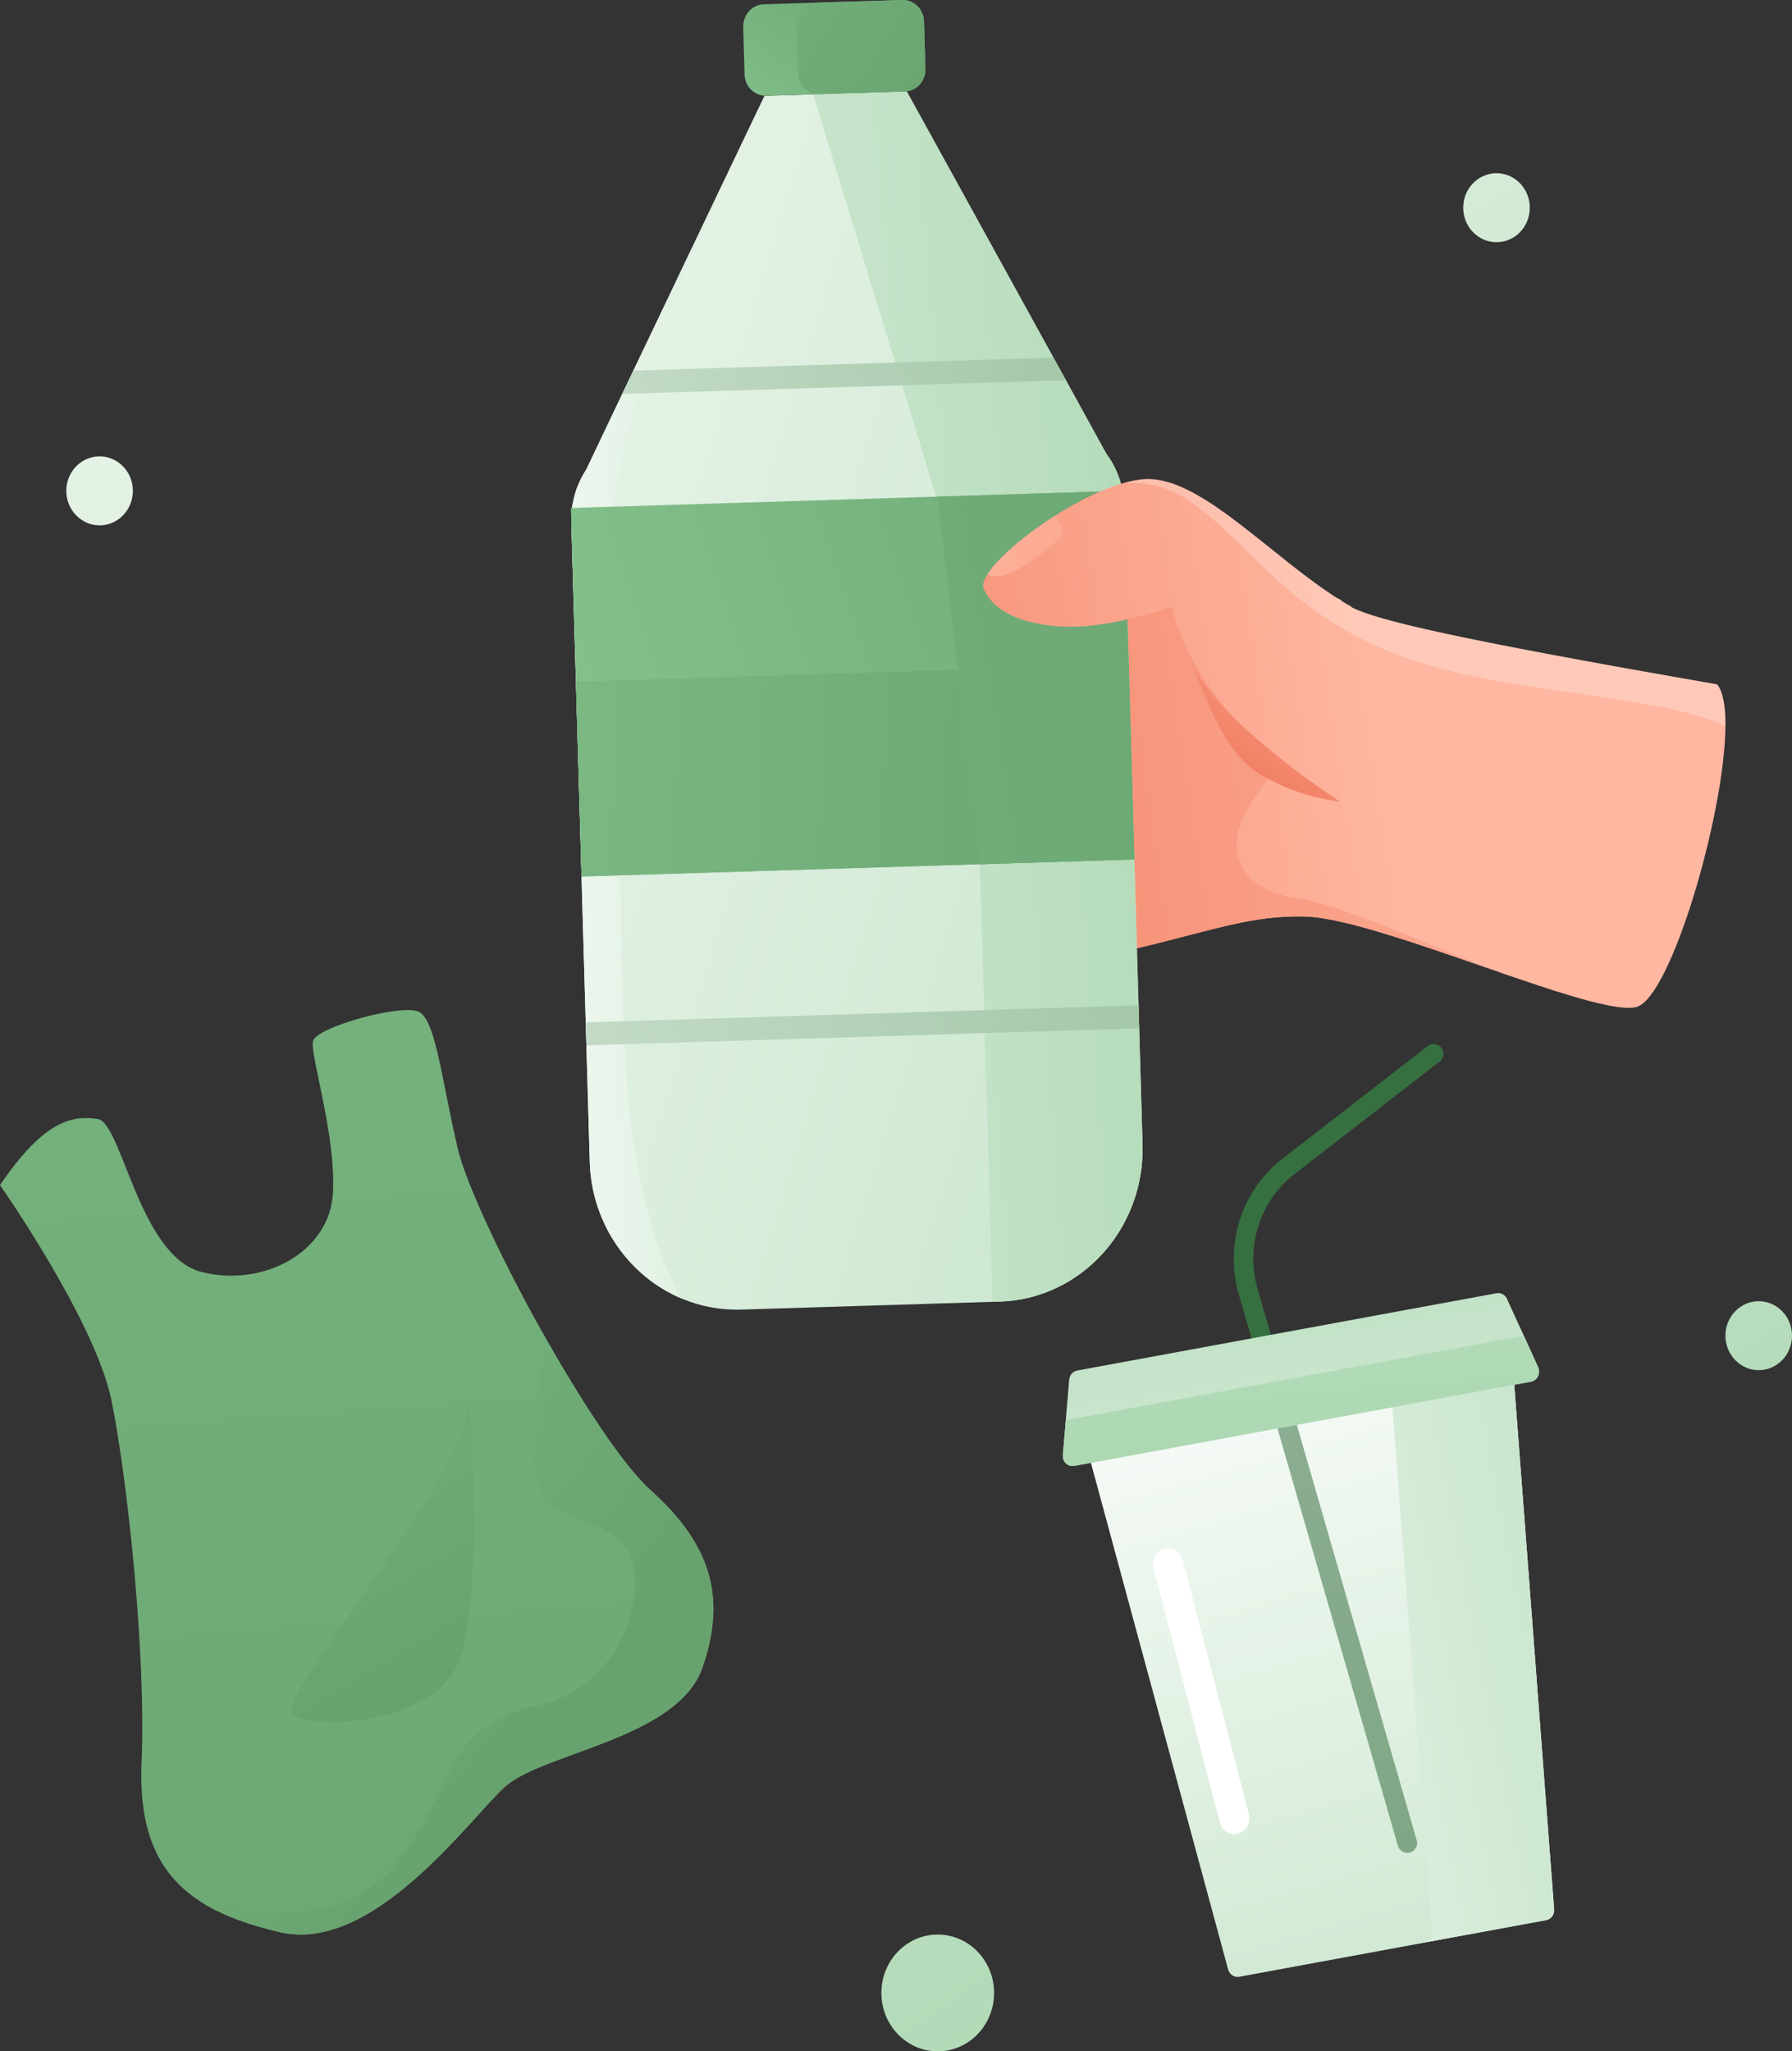 <svg width="249" height="285" viewBox="0 0 249 285" fill="none" xmlns="http://www.w3.org/2000/svg"><rect x="0" y="0" width="249" height="285" fill="#333333" stroke="none"/><path d="M18.464 68.197C18.464 70.843 16.394 72.989 13.838 72.989C11.282 72.989 9.212 70.845 9.212 68.197C9.212 65.55 11.282 63.405 13.838 63.405C16.392 63.405 18.464 65.552 18.464 68.197Z" fill="url(#paint0_linear_266_2012)"/><path d="M249 185.574C249 188.221 246.93 190.366 244.374 190.366C241.82 190.366 239.748 188.221 239.748 185.574C239.748 182.928 241.818 180.781 244.374 180.781C246.93 180.781 249 182.926 249 185.574Z" fill="url(#paint1_linear_266_2012)"/><path d="M212.567 28.86C212.567 31.507 210.497 33.652 207.941 33.652C205.386 33.652 203.315 31.507 203.315 28.86C203.315 26.212 205.386 24.067 207.941 24.067C210.495 24.067 212.567 26.214 212.567 28.86Z" fill="url(#paint2_linear_266_2012)"/><path d="M138.128 276.888C138.128 281.368 134.622 285 130.298 285C125.974 285 122.468 281.368 122.468 276.888C122.468 272.408 125.974 268.776 130.298 268.776C134.622 268.776 138.128 272.408 138.128 276.888Z" fill="url(#paint3_linear_266_2012)"/><path d="M227.38 139.911C224.922 140.542 218.144 138.449 210.381 135.779C210.265 135.74 210.131 135.696 209.996 135.655C209.67 135.539 209.323 135.421 208.977 135.303C208.652 135.187 208.305 135.069 207.943 134.927C197.953 131.479 186.95 127.514 181.439 127.34C171.103 127.02 164.021 131.407 145.242 134.168L137.765 121.351L132.121 111.676L131.779 91.821L142.593 87.07L143.783 86.549L154.903 81.639L166.21 85.066L169.322 86.005C169.322 86.005 175.667 84.114 180.677 83.308C182.915 82.936 184.873 82.809 185.892 83.163C186.083 83.235 186.255 83.306 186.377 83.43C186.431 83.479 186.482 83.531 186.536 83.581C186.556 83.585 186.556 83.585 186.572 83.608C186.878 83.866 187.263 84.116 187.792 84.369C191.324 86.15 201.556 88.652 238.598 95.084C239.417 96.096 239.774 98.162 239.75 100.879C239.668 113.148 232.127 138.685 227.38 139.911Z" fill="url(#paint4_linear_266_2012)"/><path d="M207.941 134.925C197.951 131.477 186.948 127.512 181.437 127.338C171.101 127.018 164.019 131.405 145.24 134.166L137.763 121.349C138.865 111.291 140.62 97.006 142.593 87.068L154.901 81.637L166.208 85.064L172.726 95.508C179.307 106.487 180.365 102.24 174.411 110.702C168.478 119.167 173.705 123.92 180.223 124.78C186.167 125.568 200.422 132.106 207.941 134.925Z" fill="url(#paint5_linear_266_2012)"/><path d="M156.197 70.183L158.757 159.016C159.094 170.718 150.207 180.488 138.911 180.838L102.989 181.948C100.056 182.039 97.243 181.485 94.696 180.405C87.416 177.34 82.193 170.054 81.944 161.392L79.384 72.559C79.366 71.898 79.406 71.234 79.466 70.57C79.516 70.237 79.588 69.924 79.658 69.591C79.692 69.383 79.726 69.196 79.8 68.987C79.888 68.593 80.017 68.195 80.145 67.819C80.165 67.819 80.165 67.798 80.165 67.798C80.295 67.422 80.464 67.064 80.632 66.708C80.688 66.561 80.764 66.435 80.84 66.309C81.01 65.951 81.219 65.594 81.449 65.257L86.458 54.735L88.003 51.501L101.095 24.072C101.113 24.03 101.131 23.968 101.151 23.925L106.218 13.319L125.995 12.707L146.376 49.693L148.105 52.826L153.711 63.019C154.853 64.535 155.624 66.332 155.997 68.204C156.099 68.861 156.179 69.521 156.197 70.183Z" fill="url(#paint6_linear_266_2012)"/><path d="M94.698 180.405C87.418 177.34 82.195 170.054 81.946 161.392L79.386 72.559C79.368 71.897 79.408 71.233 79.468 70.57C79.518 70.237 79.59 69.924 79.66 69.591C79.694 69.382 79.728 69.196 79.802 68.987C79.889 68.592 80.019 68.195 80.147 67.819C80.167 67.819 80.167 67.798 80.167 67.798C80.297 67.422 80.466 67.064 80.634 66.708C80.69 66.561 80.766 66.435 80.842 66.309C81.011 65.951 81.221 65.593 81.451 65.256L86.46 54.735L88.005 51.5L101.097 24.072C96.708 34.657 92.733 42.973 89.76 51.445C89.371 52.512 89.023 53.579 88.674 54.665C87.119 59.596 85.927 64.681 85.212 70.394C84.352 77.269 84.176 85.035 84.891 94.551C84.985 95.748 85.1 96.964 85.216 98.224C85.931 105.672 86.099 113.591 86.21 121.616C86.47 143.063 86.268 165.127 94.698 180.405Z" fill="url(#paint7_linear_266_2012)"/><path d="M156.197 70.183L158.757 159.016C159.094 170.718 150.207 180.488 138.911 180.838L137.913 180.869L135.168 85.629L130.426 70.111L130.074 69.004L125.355 53.528L124.384 50.372L112.984 13.106L125.995 12.703L146.376 49.689L148.105 52.822L153.711 63.015C154.853 64.531 155.624 66.328 155.997 68.2C156.099 68.862 156.179 69.521 156.197 70.183Z" fill="url(#paint8_linear_266_2012)"/><path d="M128.393 2.967L128.583 9.563C128.633 11.259 127.353 12.663 125.718 12.715L106.499 13.309C104.862 13.358 103.506 12.034 103.458 10.341L103.269 3.745C103.221 2.07 104.497 0.645 106.134 0.595L125.352 0.002C126.988 -0.052 128.345 1.292 128.393 2.967Z" fill="url(#paint9_linear_266_2012)"/><path d="M128.393 2.967L128.583 9.563C128.633 11.259 127.353 12.663 125.718 12.715L113.864 13.081C112.247 13.131 110.892 11.807 110.842 10.113L110.652 3.518C110.604 1.842 111.882 0.417 113.497 0.368L125.351 0.002C126.988 -0.052 128.345 1.292 128.393 2.967Z" fill="url(#paint10_linear_266_2012)"/><path d="M156.141 68.198L157.617 119.405L80.804 121.782L79.328 70.574L156.141 68.198Z" fill="url(#paint11_linear_266_2012)"/><path d="M156.836 92.323L157.617 119.405L80.804 121.781L80.023 94.7L156.836 92.323Z" fill="url(#paint12_linear_266_2012)"/><path d="M136.164 120.071L157.619 119.407L156.143 68.195L130.298 68.993L136.164 120.071Z" fill="url(#paint13_linear_266_2012)"/><path d="M158.293 142.865L81.481 145.239L81.389 142.046L158.2 139.671L158.293 142.865Z" fill="url(#paint14_linear_266_2012)"/><path d="M148.107 52.824L86.462 54.731L88.005 51.496L146.378 49.691L148.107 52.824Z" fill="url(#paint15_linear_266_2012)"/><path d="M187.798 84.305L187.788 84.367L186.91 87.533L181.329 107.798C165.183 97.837 162.867 84.28 162.867 84.28C162.867 84.28 154.712 87.198 148.488 87.076C146.755 87.049 145.188 86.859 143.779 86.549C140.157 85.779 137.715 84.131 136.687 81.831C136.475 81.358 136.655 80.696 137.136 79.916C137.158 79.899 137.166 79.858 137.188 79.841C138.36 77.957 141.147 75.391 144.529 73.047C145.16 72.605 145.817 72.146 146.484 71.73C149.658 69.686 153.132 67.943 156.147 67.107C157.647 66.679 159.028 66.483 160.206 66.586C167.631 67.192 176.849 77.422 185.89 83.165C186.111 83.306 186.333 83.446 186.534 83.583C186.554 83.587 186.554 83.587 186.57 83.61C186.98 83.839 187.389 84.071 187.798 84.305Z" fill="url(#paint16_linear_266_2012)"/><path d="M144.222 77.262C141.582 79.099 139.388 80.671 137.19 79.837C138.362 77.953 141.149 75.386 144.531 73.043C145.162 72.6 145.819 72.141 146.486 71.726C146.947 72.156 147.358 72.64 147.514 73.084C147.955 74.325 147.089 75.254 144.222 77.262Z" fill="url(#paint17_linear_266_2012)"/><path opacity="0.25" d="M239.748 100.876C230.526 96.611 212.078 96.493 198.138 92.307C193.728 90.992 190.056 89.335 186.912 87.531C184.586 86.195 182.539 84.756 180.675 83.306C176.27 79.794 172.962 76.123 169.616 73.095C164.329 68.332 161.514 67.021 156.147 67.101C157.646 66.673 159.028 66.477 160.206 66.58C167.631 67.186 176.849 77.416 185.889 83.159C186.081 83.231 186.253 83.302 186.375 83.426C186.429 83.475 186.48 83.527 186.534 83.577C186.554 83.581 186.554 83.581 186.57 83.604C186.98 83.837 187.389 84.071 187.798 84.303L187.788 84.365C191.32 86.146 201.552 88.648 238.594 95.08C239.413 96.092 239.77 98.158 239.748 100.876Z" fill="white"/><path d="M165.159 90.611C167.156 99.087 186.201 111.378 186.201 111.378C186.201 111.378 179.896 110.795 174.413 107.136C168.929 103.473 165.159 90.611 165.159 90.611Z" fill="url(#paint18_linear_266_2012)"/><path d="M214.837 266.775L172.201 274.634C171.512 274.76 170.846 274.326 170.656 273.629L151.601 203.272C151.385 202.472 151.881 201.653 152.671 201.508L208.816 191.158C209.606 191.014 210.345 191.605 210.407 192.432L215.951 265.28C216.009 266.001 215.526 266.649 214.837 266.775Z" fill="url(#paint19_linear_266_2012)"/><path d="M195.547 256.072L173.439 179.46C171.588 173.049 173.797 166.122 178.968 162.11L199.21 146.408" stroke="#366F40" stroke-width="2.721" stroke-miterlimit="10" stroke-linecap="round" stroke-linejoin="round"/><path opacity="0.45" d="M214.837 266.775L172.201 274.634C171.512 274.76 170.846 274.326 170.656 273.629L151.601 203.272C151.385 202.472 151.881 201.653 152.671 201.508L208.816 191.158C209.606 191.014 210.345 191.605 210.407 192.432L215.951 265.28C216.009 266.001 215.526 266.649 214.837 266.775Z" fill="url(#paint20_linear_266_2012)"/><path d="M210.405 192.42L215.941 265.273C216.011 266.004 215.514 266.639 214.819 266.767L197.921 269.882C198.589 269.757 199.087 269.122 199.017 268.394L193.48 195.541C193.422 194.722 192.69 194.143 191.887 194.292L208.814 191.171C209.588 191.028 210.349 191.601 210.405 192.42Z" fill="url(#paint21_linear_266_2012)"/><path d="M212.723 191.965L149.269 203.663C148.387 203.826 147.598 203.086 147.686 202.155L148.095 197.307L148.562 191.677C148.622 191.065 149.055 190.529 149.67 190.416L207.937 179.675C208.552 179.561 209.163 179.907 209.397 180.463L211.737 185.576L213.735 189.979C214.101 190.825 213.605 191.801 212.723 191.965Z" fill="url(#paint22_linear_266_2012)"/><path d="M212.723 191.965L149.269 203.663C148.387 203.826 147.598 203.086 147.686 202.155L148.095 197.307L211.737 185.576L213.735 189.979C214.101 190.825 213.605 191.801 212.723 191.965Z" fill="url(#paint23_linear_266_2012)"/><path d="M172.058 254.734C170.939 255.046 169.787 254.359 169.486 253.201L160.292 217.857C159.99 216.699 160.653 215.506 161.771 215.193C162.889 214.881 164.041 215.568 164.343 216.726L173.537 252.068C173.838 253.228 173.178 254.421 172.058 254.734Z" fill="white"/><path d="M97.607 231.675C94.129 241.679 75.188 243.499 70.034 248.357C64.881 253.213 51.704 271.405 38.931 268.456C34.784 267.494 31.252 266.256 28.367 264.516C22.359 260.878 19.237 255.025 19.674 244.878C20.311 229.906 17.731 205.648 15.497 194.595C13.239 183.518 0 164.654 0 164.654C6.279 155.409 10.208 154.985 13.574 155.466C16.917 155.921 19.362 174.567 28.031 176.73C36.702 178.893 45.825 173.89 46.264 165.746C46.703 157.626 43.041 146.569 43.498 144.633C43.956 142.697 55.893 139.38 58.241 140.598C60.589 141.816 61.435 150.486 63.642 159.708C64.776 164.434 69.643 174.862 75.228 184.866C80.54 194.335 86.446 203.476 90.401 207.036C98.547 214.364 101.087 221.671 97.607 231.675Z" fill="url(#paint24_linear_266_2012)"/><path d="M65.285 194.831C62.859 208.345 38.403 235.507 40.681 238.049C42.959 240.591 60.864 239.724 64.005 230.252C67.147 220.781 65.285 194.831 65.285 194.831Z" fill="url(#paint25_linear_266_2012)"/><path d="M97.607 231.675C94.129 241.679 75.188 243.499 70.034 248.357C64.881 253.213 51.704 271.406 38.931 268.456C34.784 267.495 31.252 266.256 28.367 264.516C42.56 267.67 50.987 265.168 56.502 257.019C63.19 247.164 62.3 239.693 74.748 236.922C87.199 234.126 90.295 219.975 87.017 215.092C83.763 210.184 75.649 211.998 74.457 205.543C73.686 201.433 75.471 194.19 75.228 184.869C80.54 194.337 86.446 203.479 90.401 207.038C98.547 214.364 101.087 221.671 97.607 231.675Z" fill="url(#paint26_linear_266_2012)"/><defs><linearGradient id="paint0_linear_266_2012" x1="-65.091" y1="-54.563" x2="282.456" y2="449.168" gradientUnits="userSpaceOnUse"><stop stop-color="white"/><stop offset="0.994" stop-color="#89C791"/></linearGradient><linearGradient id="paint1_linear_266_2012" x1="42.329" y1="-128.679" x2="389.88" y2="375.057" gradientUnits="userSpaceOnUse"><stop stop-color="white"/><stop offset="0.994" stop-color="#89C791"/></linearGradient><linearGradient id="paint2_linear_266_2012" x1="86.886" y1="-159.422" x2="434.438" y2="344.315" gradientUnits="userSpaceOnUse"><stop stop-color="white"/><stop offset="0.994" stop-color="#89C791"/></linearGradient><linearGradient id="paint3_linear_266_2012" x1="-77.361" y1="-46.097" x2="270.189" y2="457.636" gradientUnits="userSpaceOnUse"><stop stop-color="white"/><stop offset="0.994" stop-color="#89C791"/></linearGradient><linearGradient id="paint4_linear_266_2012" x1="195.215" y1="110.116" x2="65.822" y2="129.748" gradientUnits="userSpaceOnUse"><stop offset="0.006" stop-color="#FFB7A1"/><stop offset="1" stop-color="#ED6D4F"/></linearGradient><linearGradient id="paint5_linear_266_2012" x1="236.705" y1="99.28" x2="63.098" y2="125.62" gradientUnits="userSpaceOnUse"><stop offset="0.006" stop-color="#FFB7A1"/><stop offset="1" stop-color="#ED6D4F"/></linearGradient><linearGradient id="paint6_linear_266_2012" x1="425.698" y1="200.157" x2="-29.355" y2="60.892" gradientUnits="userSpaceOnUse"><stop stop-color="#89C791"/><stop offset="1" stop-color="white"/></linearGradient><linearGradient id="paint7_linear_266_2012" x1="222.27" y1="99.836" x2="52.458" y2="102.89" gradientUnits="userSpaceOnUse"><stop stop-color="#89C791"/><stop offset="1" stop-color="white"/></linearGradient><linearGradient id="paint8_linear_266_2012" x1="244.575" y1="86.619" x2="9.625" y2="105.757" gradientUnits="userSpaceOnUse"><stop stop-color="#89C791"/><stop offset="1" stop-color="white"/></linearGradient><linearGradient id="paint9_linear_266_2012" x1="102.291" y1="27.612" x2="126.12" y2="-6.513" gradientUnits="userSpaceOnUse"><stop stop-color="#89C791"/><stop offset="1" stop-color="#68A36F"/></linearGradient><linearGradient id="paint10_linear_266_2012" x1="52.372" y1="-38.537" x2="136.089" y2="13.761" gradientUnits="userSpaceOnUse"><stop stop-color="#89C791"/><stop offset="1" stop-color="#68A36F"/></linearGradient><linearGradient id="paint11_linear_266_2012" x1="59.958" y1="115.75" x2="194.099" y2="71.4" gradientUnits="userSpaceOnUse"><stop stop-color="#89C791"/><stop offset="1" stop-color="#68A36F"/></linearGradient><linearGradient id="paint12_linear_266_2012" x1="16.603" y1="101.901" x2="166.356" y2="108.933" gradientUnits="userSpaceOnUse"><stop stop-color="#89C791"/><stop offset="1" stop-color="#68A36F"/></linearGradient><linearGradient id="paint13_linear_266_2012" x1="-103.706" y1="136.198" x2="212.349" y2="86.255" gradientUnits="userSpaceOnUse"><stop stop-color="#89C791"/><stop offset="1" stop-color="#68A36F"/></linearGradient><linearGradient id="paint14_linear_266_2012" x1="307.861" y1="113.429" x2="-66.944" y2="167.348" gradientUnits="userSpaceOnUse"><stop stop-color="#68A36F"/><stop offset="1" stop-color="white"/></linearGradient><linearGradient id="paint15_linear_266_2012" x1="267.254" y1="29.127" x2="-32.119" y2="72.195" gradientUnits="userSpaceOnUse"><stop stop-color="#68A36F"/><stop offset="1" stop-color="white"/></linearGradient><linearGradient id="paint16_linear_266_2012" x1="191.149" y1="83.743" x2="61.756" y2="103.375" gradientUnits="userSpaceOnUse"><stop offset="0.006" stop-color="#FFB7A1"/><stop offset="1" stop-color="#ED6D4F"/></linearGradient><linearGradient id="paint17_linear_266_2012" x1="123.505" y1="75.062" x2="257.06" y2="80.546" gradientUnits="userSpaceOnUse"><stop offset="0.006" stop-color="#FFB7A1"/><stop offset="1" stop-color="#ED6D4F"/></linearGradient><linearGradient id="paint18_linear_266_2012" x1="188.88" y1="80.043" x2="165.569" y2="114.521" gradientUnits="userSpaceOnUse"><stop offset="0.006" stop-color="#FFB7A1"/><stop offset="1" stop-color="#ED6D4F"/></linearGradient><linearGradient id="paint19_linear_266_2012" x1="241.864" y1="421.991" x2="169.503" y2="173.698" gradientUnits="userSpaceOnUse"><stop stop-color="#89C791"/><stop offset="1" stop-color="white"/></linearGradient><linearGradient id="paint20_linear_266_2012" x1="241.864" y1="421.991" x2="169.503" y2="173.698" gradientUnits="userSpaceOnUse"><stop stop-color="#89C791"/><stop offset="1" stop-color="white"/></linearGradient><linearGradient id="paint21_linear_266_2012" x1="324.921" y1="204.94" x2="129.533" y2="243.265" gradientUnits="userSpaceOnUse"><stop stop-color="#89C791"/><stop offset="1" stop-color="white"/></linearGradient><linearGradient id="paint22_linear_266_2012" x1="168.681" y1="110.94" x2="191.552" y2="261.69" gradientUnits="userSpaceOnUse"><stop stop-color="#89C791"/><stop offset="1" stop-color="white"/></linearGradient><linearGradient id="paint23_linear_266_2012" x1="186.462" y1="274.902" x2="167.174" y2="27.238" gradientUnits="userSpaceOnUse"><stop stop-color="#89C791"/><stop offset="1" stop-color="white"/></linearGradient><linearGradient id="paint24_linear_266_2012" x1="24.729" y1="-174.411" x2="62.775" y2="351.224" gradientUnits="userSpaceOnUse"><stop stop-color="#89C791"/><stop offset="0.994" stop-color="#68A36F"/></linearGradient><linearGradient id="paint25_linear_266_2012" x1="-8.72" y1="106.329" x2="66.317" y2="231.125" gradientUnits="userSpaceOnUse"><stop stop-color="#89C791"/><stop offset="0.994" stop-color="#68A36F"/></linearGradient><linearGradient id="paint26_linear_266_2012" x1="-19.996" y1="160.561" x2="76.263" y2="240.689" gradientUnits="userSpaceOnUse"><stop stop-color="#89C791"/><stop offset="0.994" stop-color="#68A36F"/></linearGradient></defs></svg>